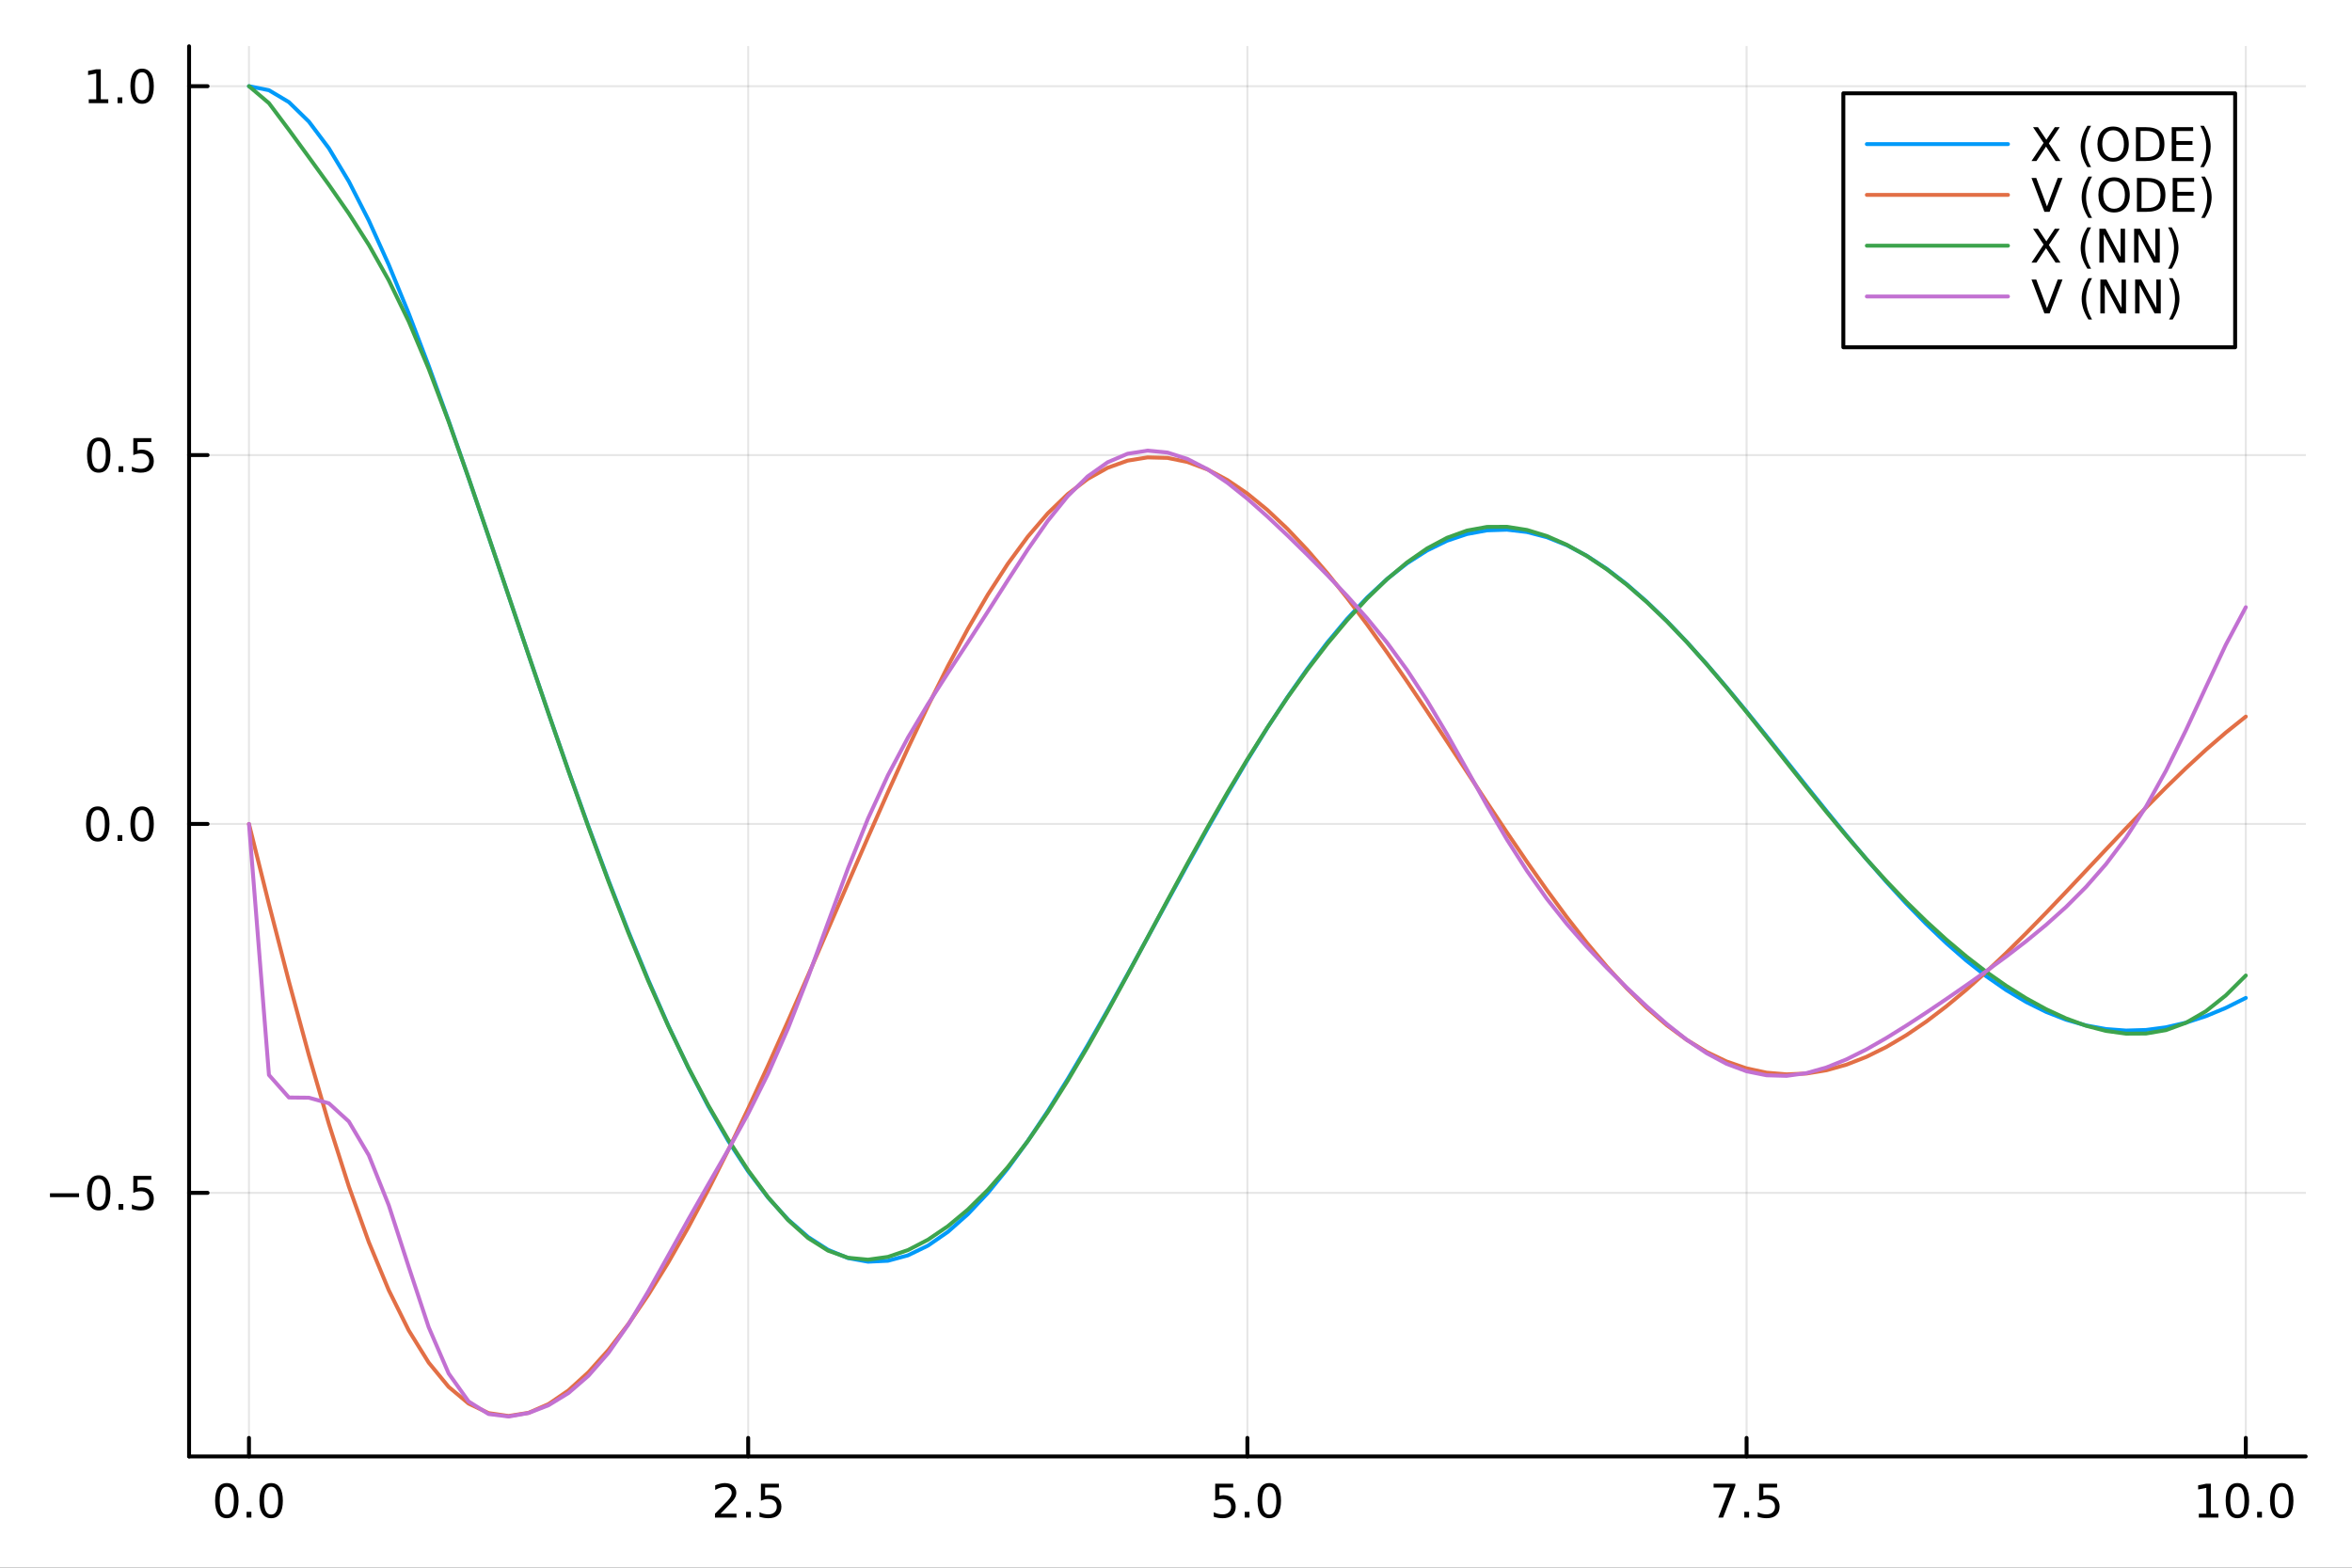 <?xml version="1.0" encoding="utf-8"?>
<svg xmlns="http://www.w3.org/2000/svg" xmlns:xlink="http://www.w3.org/1999/xlink" width="600" height="400" viewBox="0 0 2400 1600">
<rect x="0" y="0" width="2400" height="1600" fill="#333333" stroke="none"/>
<defs>
  <clipPath id="clip770">
    <rect x="0" y="0" width="2400" height="1600"/>
  </clipPath>
</defs>
<path clip-path="url(#clip770)" d="M0 1600 L2400 1600 L2400 0 L0 0  Z" fill="#ffffff" fill-rule="evenodd" fill-opacity="1"/>
<defs>
  <clipPath id="clip771">
    <rect x="480" y="0" width="1681" height="1600"/>
  </clipPath>
</defs>
<path clip-path="url(#clip770)" d="M192.941 1486.45 L2352.76 1486.45 L2352.76 47.244 L192.941 47.244  Z" fill="#ffffff" fill-rule="evenodd" fill-opacity="1"/>
<defs>
  <clipPath id="clip772">
    <rect x="192" y="47" width="2161" height="1440"/>
  </clipPath>
</defs>
<polyline clip-path="url(#clip772)" style="stroke:#000000; stroke-linecap:round; stroke-linejoin:round; stroke-width:2; stroke-opacity:0.1; fill:none" points="254.067,1486.45 254.067,47.244 "/>
<polyline clip-path="url(#clip772)" style="stroke:#000000; stroke-linecap:round; stroke-linejoin:round; stroke-width:2; stroke-opacity:0.1; fill:none" points="763.458,1486.45 763.458,47.244 "/>
<polyline clip-path="url(#clip772)" style="stroke:#000000; stroke-linecap:round; stroke-linejoin:round; stroke-width:2; stroke-opacity:0.1; fill:none" points="1272.85,1486.45 1272.85,47.244 "/>
<polyline clip-path="url(#clip772)" style="stroke:#000000; stroke-linecap:round; stroke-linejoin:round; stroke-width:2; stroke-opacity:0.1; fill:none" points="1782.24,1486.45 1782.24,47.244 "/>
<polyline clip-path="url(#clip772)" style="stroke:#000000; stroke-linecap:round; stroke-linejoin:round; stroke-width:2; stroke-opacity:0.1; fill:none" points="2291.63,1486.45 2291.63,47.244 "/>
<polyline clip-path="url(#clip770)" style="stroke:#000000; stroke-linecap:round; stroke-linejoin:round; stroke-width:4; stroke-opacity:1; fill:none" points="192.941,1486.45 2352.76,1486.45 "/>
<polyline clip-path="url(#clip770)" style="stroke:#000000; stroke-linecap:round; stroke-linejoin:round; stroke-width:4; stroke-opacity:1; fill:none" points="254.067,1486.45 254.067,1467.55 "/>
<polyline clip-path="url(#clip770)" style="stroke:#000000; stroke-linecap:round; stroke-linejoin:round; stroke-width:4; stroke-opacity:1; fill:none" points="763.458,1486.45 763.458,1467.55 "/>
<polyline clip-path="url(#clip770)" style="stroke:#000000; stroke-linecap:round; stroke-linejoin:round; stroke-width:4; stroke-opacity:1; fill:none" points="1272.85,1486.45 1272.85,1467.55 "/>
<polyline clip-path="url(#clip770)" style="stroke:#000000; stroke-linecap:round; stroke-linejoin:round; stroke-width:4; stroke-opacity:1; fill:none" points="1782.24,1486.45 1782.24,1467.55 "/>
<polyline clip-path="url(#clip770)" style="stroke:#000000; stroke-linecap:round; stroke-linejoin:round; stroke-width:4; stroke-opacity:1; fill:none" points="2291.63,1486.45 2291.63,1467.55 "/>
<path clip-path="url(#clip770)" d="M231.452 1517.37 Q227.841 1517.37 226.012 1520.93 Q224.207 1524.47 224.207 1531.6 Q224.207 1538.71 226.012 1542.27 Q227.841 1545.82 231.452 1545.82 Q235.086 1545.82 236.892 1542.27 Q238.72 1538.71 238.72 1531.6 Q238.72 1524.47 236.892 1520.93 Q235.086 1517.37 231.452 1517.37 M231.452 1513.66 Q237.262 1513.66 240.318 1518.27 Q243.396 1522.85 243.396 1531.6 Q243.396 1540.33 240.318 1544.94 Q237.262 1549.52 231.452 1549.52 Q225.642 1549.52 222.563 1544.94 Q219.507 1540.33 219.507 1531.6 Q219.507 1522.85 222.563 1518.27 Q225.642 1513.66 231.452 1513.66 Z" fill="#000000" fill-rule="nonzero" fill-opacity="1" /><path clip-path="url(#clip770)" d="M251.614 1542.97 L256.498 1542.97 L256.498 1548.85 L251.614 1548.85 L251.614 1542.97 Z" fill="#000000" fill-rule="nonzero" fill-opacity="1" /><path clip-path="url(#clip770)" d="M276.683 1517.37 Q273.072 1517.37 271.243 1520.93 Q269.438 1524.47 269.438 1531.6 Q269.438 1538.71 271.243 1542.27 Q273.072 1545.82 276.683 1545.82 Q280.317 1545.82 282.123 1542.27 Q283.952 1538.71 283.952 1531.6 Q283.952 1524.47 282.123 1520.93 Q280.317 1517.37 276.683 1517.37 M276.683 1513.66 Q282.493 1513.66 285.549 1518.27 Q288.627 1522.85 288.627 1531.6 Q288.627 1540.33 285.549 1544.94 Q282.493 1549.52 276.683 1549.52 Q270.873 1549.52 267.794 1544.94 Q264.739 1540.33 264.739 1531.6 Q264.739 1522.85 267.794 1518.27 Q270.873 1513.66 276.683 1513.66 Z" fill="#000000" fill-rule="nonzero" fill-opacity="1" /><path clip-path="url(#clip770)" d="M735.194 1544.91 L751.513 1544.91 L751.513 1548.85 L729.569 1548.85 L729.569 1544.91 Q732.231 1542.16 736.814 1537.53 Q741.421 1532.88 742.602 1531.53 Q744.847 1529.01 745.726 1527.27 Q746.629 1525.51 746.629 1523.82 Q746.629 1521.07 744.685 1519.33 Q742.764 1517.6 739.662 1517.6 Q737.463 1517.6 735.009 1518.36 Q732.578 1519.13 729.801 1520.68 L729.801 1515.95 Q732.625 1514.82 735.078 1514.24 Q737.532 1513.66 739.569 1513.66 Q744.939 1513.66 748.134 1516.35 Q751.328 1519.03 751.328 1523.52 Q751.328 1525.65 750.518 1527.57 Q749.731 1529.47 747.625 1532.07 Q747.046 1532.74 743.944 1535.95 Q740.842 1539.15 735.194 1544.91 Z" fill="#000000" fill-rule="nonzero" fill-opacity="1" /><path clip-path="url(#clip770)" d="M761.328 1542.97 L766.212 1542.97 L766.212 1548.85 L761.328 1548.85 L761.328 1542.97 Z" fill="#000000" fill-rule="nonzero" fill-opacity="1" /><path clip-path="url(#clip770)" d="M776.444 1514.29 L794.8 1514.29 L794.8 1518.22 L780.726 1518.22 L780.726 1526.7 Q781.745 1526.35 782.763 1526.19 Q783.782 1526 784.8 1526 Q790.587 1526 793.967 1529.17 Q797.347 1532.34 797.347 1537.76 Q797.347 1543.34 793.874 1546.44 Q790.402 1549.52 784.083 1549.52 Q781.907 1549.52 779.638 1549.15 Q777.393 1548.78 774.986 1548.04 L774.986 1543.34 Q777.069 1544.47 779.291 1545.03 Q781.513 1545.58 783.99 1545.58 Q787.995 1545.58 790.333 1543.48 Q792.671 1541.37 792.671 1537.76 Q792.671 1534.15 790.333 1532.04 Q787.995 1529.94 783.99 1529.94 Q782.115 1529.94 780.24 1530.35 Q778.388 1530.77 776.444 1531.65 L776.444 1514.29 Z" fill="#000000" fill-rule="nonzero" fill-opacity="1" /><path clip-path="url(#clip770)" d="M1240.01 1514.29 L1258.37 1514.29 L1258.37 1518.22 L1244.3 1518.22 L1244.3 1526.7 Q1245.31 1526.35 1246.33 1526.19 Q1247.35 1526 1248.37 1526 Q1254.16 1526 1257.54 1529.17 Q1260.92 1532.34 1260.92 1537.76 Q1260.92 1543.34 1257.44 1546.44 Q1253.97 1549.52 1247.65 1549.52 Q1245.48 1549.52 1243.21 1549.15 Q1240.96 1548.78 1238.55 1548.04 L1238.55 1543.34 Q1240.64 1544.47 1242.86 1545.03 Q1245.08 1545.58 1247.56 1545.58 Q1251.56 1545.58 1253.9 1543.48 Q1256.24 1541.37 1256.24 1537.76 Q1256.24 1534.15 1253.9 1532.04 Q1251.56 1529.94 1247.56 1529.94 Q1245.68 1529.94 1243.81 1530.35 Q1241.96 1530.77 1240.01 1531.65 L1240.01 1514.29 Z" fill="#000000" fill-rule="nonzero" fill-opacity="1" /><path clip-path="url(#clip770)" d="M1270.13 1542.97 L1275.01 1542.97 L1275.01 1548.85 L1270.13 1548.85 L1270.13 1542.97 Z" fill="#000000" fill-rule="nonzero" fill-opacity="1" /><path clip-path="url(#clip770)" d="M1295.2 1517.37 Q1291.59 1517.37 1289.76 1520.93 Q1287.95 1524.47 1287.95 1531.6 Q1287.95 1538.71 1289.76 1542.27 Q1291.59 1545.82 1295.2 1545.82 Q1298.83 1545.82 1300.64 1542.27 Q1302.47 1538.71 1302.47 1531.6 Q1302.47 1524.47 1300.64 1520.93 Q1298.83 1517.37 1295.2 1517.37 M1295.2 1513.66 Q1301.01 1513.66 1304.06 1518.27 Q1307.14 1522.85 1307.14 1531.6 Q1307.14 1540.33 1304.06 1544.94 Q1301.01 1549.52 1295.2 1549.52 Q1289.39 1549.52 1286.31 1544.94 Q1283.25 1540.33 1283.25 1531.6 Q1283.25 1522.85 1286.31 1518.27 Q1289.39 1513.66 1295.2 1513.66 Z" fill="#000000" fill-rule="nonzero" fill-opacity="1" /><path clip-path="url(#clip770)" d="M1748.56 1514.29 L1770.78 1514.29 L1770.78 1516.28 L1758.23 1548.85 L1753.35 1548.85 L1765.16 1518.22 L1748.56 1518.22 L1748.56 1514.29 Z" fill="#000000" fill-rule="nonzero" fill-opacity="1" /><path clip-path="url(#clip770)" d="M1779.9 1542.97 L1784.78 1542.97 L1784.78 1548.85 L1779.9 1548.85 L1779.9 1542.97 Z" fill="#000000" fill-rule="nonzero" fill-opacity="1" /><path clip-path="url(#clip770)" d="M1795.02 1514.29 L1813.37 1514.29 L1813.37 1518.22 L1799.3 1518.22 L1799.3 1526.7 Q1800.32 1526.35 1801.34 1526.19 Q1802.35 1526 1803.37 1526 Q1809.16 1526 1812.54 1529.17 Q1815.92 1532.34 1815.92 1537.76 Q1815.92 1543.34 1812.45 1546.44 Q1808.97 1549.52 1802.66 1549.52 Q1800.48 1549.52 1798.21 1549.15 Q1795.97 1548.78 1793.56 1548.04 L1793.56 1543.34 Q1795.64 1544.47 1797.86 1545.03 Q1800.09 1545.58 1802.56 1545.58 Q1806.57 1545.58 1808.91 1543.48 Q1811.24 1541.37 1811.24 1537.76 Q1811.24 1534.15 1808.91 1532.04 Q1806.57 1529.94 1802.56 1529.94 Q1800.69 1529.94 1798.81 1530.35 Q1796.96 1530.77 1795.02 1531.65 L1795.02 1514.29 Z" fill="#000000" fill-rule="nonzero" fill-opacity="1" /><path clip-path="url(#clip770)" d="M2243.7 1544.91 L2251.34 1544.91 L2251.34 1518.55 L2243.03 1520.21 L2243.03 1515.95 L2251.29 1514.29 L2255.97 1514.29 L2255.97 1544.91 L2263.61 1544.91 L2263.61 1548.85 L2243.7 1548.85 L2243.7 1544.91 Z" fill="#000000" fill-rule="nonzero" fill-opacity="1" /><path clip-path="url(#clip770)" d="M2283.05 1517.37 Q2279.44 1517.37 2277.61 1520.93 Q2275.81 1524.47 2275.81 1531.6 Q2275.81 1538.71 2277.61 1542.27 Q2279.44 1545.82 2283.05 1545.82 Q2286.69 1545.82 2288.49 1542.27 Q2290.32 1538.71 2290.32 1531.6 Q2290.32 1524.47 2288.49 1520.93 Q2286.69 1517.37 2283.05 1517.37 M2283.05 1513.66 Q2288.86 1513.66 2291.92 1518.27 Q2295 1522.85 2295 1531.6 Q2295 1540.33 2291.92 1544.94 Q2288.86 1549.52 2283.05 1549.52 Q2277.24 1549.52 2274.16 1544.94 Q2271.11 1540.33 2271.11 1531.6 Q2271.11 1522.85 2274.16 1518.27 Q2277.24 1513.66 2283.05 1513.66 Z" fill="#000000" fill-rule="nonzero" fill-opacity="1" /><path clip-path="url(#clip770)" d="M2303.21 1542.97 L2308.1 1542.97 L2308.1 1548.85 L2303.21 1548.85 L2303.21 1542.97 Z" fill="#000000" fill-rule="nonzero" fill-opacity="1" /><path clip-path="url(#clip770)" d="M2328.28 1517.37 Q2324.67 1517.37 2322.84 1520.93 Q2321.04 1524.47 2321.04 1531.6 Q2321.04 1538.71 2322.84 1542.27 Q2324.67 1545.82 2328.28 1545.82 Q2331.92 1545.82 2333.72 1542.27 Q2335.55 1538.71 2335.55 1531.6 Q2335.55 1524.47 2333.72 1520.93 Q2331.92 1517.37 2328.28 1517.37 M2328.28 1513.66 Q2334.09 1513.66 2337.15 1518.27 Q2340.23 1522.85 2340.23 1531.6 Q2340.23 1540.33 2337.15 1544.94 Q2334.09 1549.52 2328.28 1549.52 Q2322.47 1549.52 2319.4 1544.94 Q2316.34 1540.33 2316.34 1531.6 Q2316.34 1522.85 2319.4 1518.27 Q2322.47 1513.66 2328.28 1513.66 Z" fill="#000000" fill-rule="nonzero" fill-opacity="1" /><polyline clip-path="url(#clip772)" style="stroke:#000000; stroke-linecap:round; stroke-linejoin:round; stroke-width:2; stroke-opacity:0.1; fill:none" points="192.941,1217.43 2352.76,1217.43 "/>
<polyline clip-path="url(#clip772)" style="stroke:#000000; stroke-linecap:round; stroke-linejoin:round; stroke-width:2; stroke-opacity:0.1; fill:none" points="192.941,840.943 2352.76,840.943 "/>
<polyline clip-path="url(#clip772)" style="stroke:#000000; stroke-linecap:round; stroke-linejoin:round; stroke-width:2; stroke-opacity:0.1; fill:none" points="192.941,464.46 2352.76,464.46 "/>
<polyline clip-path="url(#clip772)" style="stroke:#000000; stroke-linecap:round; stroke-linejoin:round; stroke-width:2; stroke-opacity:0.1; fill:none" points="192.941,87.976 2352.76,87.976 "/>
<polyline clip-path="url(#clip770)" style="stroke:#000000; stroke-linecap:round; stroke-linejoin:round; stroke-width:4; stroke-opacity:1; fill:none" points="192.941,1486.45 192.941,47.244 "/>
<polyline clip-path="url(#clip770)" style="stroke:#000000; stroke-linecap:round; stroke-linejoin:round; stroke-width:4; stroke-opacity:1; fill:none" points="192.941,1217.43 211.838,1217.43 "/>
<polyline clip-path="url(#clip770)" style="stroke:#000000; stroke-linecap:round; stroke-linejoin:round; stroke-width:4; stroke-opacity:1; fill:none" points="192.941,840.943 211.838,840.943 "/>
<polyline clip-path="url(#clip770)" style="stroke:#000000; stroke-linecap:round; stroke-linejoin:round; stroke-width:4; stroke-opacity:1; fill:none" points="192.941,464.46 211.838,464.46 "/>
<polyline clip-path="url(#clip770)" style="stroke:#000000; stroke-linecap:round; stroke-linejoin:round; stroke-width:4; stroke-opacity:1; fill:none" points="192.941,87.976 211.838,87.976 "/>
<path clip-path="url(#clip770)" d="M50.992 1217.88 L80.668 1217.88 L80.668 1221.81 L50.992 1221.81 L50.992 1217.88 Z" fill="#000000" fill-rule="nonzero" fill-opacity="1" /><path clip-path="url(#clip770)" d="M100.76 1203.23 Q97.149 1203.23 95.321 1206.79 Q93.515 1210.33 93.515 1217.46 Q93.515 1224.57 95.321 1228.13 Q97.149 1231.67 100.76 1231.67 Q104.395 1231.67 106.2 1228.13 Q108.029 1224.57 108.029 1217.46 Q108.029 1210.33 106.2 1206.79 Q104.395 1203.23 100.76 1203.23 M100.76 1199.52 Q106.571 1199.52 109.626 1204.13 Q112.705 1208.71 112.705 1217.46 Q112.705 1226.19 109.626 1230.79 Q106.571 1235.38 100.76 1235.38 Q94.95 1235.38 91.871 1230.79 Q88.816 1226.19 88.816 1217.46 Q88.816 1208.71 91.871 1204.13 Q94.95 1199.52 100.76 1199.52 Z" fill="#000000" fill-rule="nonzero" fill-opacity="1" /><path clip-path="url(#clip770)" d="M120.922 1228.83 L125.807 1228.83 L125.807 1234.71 L120.922 1234.71 L120.922 1228.83 Z" fill="#000000" fill-rule="nonzero" fill-opacity="1" /><path clip-path="url(#clip770)" d="M136.038 1200.15 L154.394 1200.15 L154.394 1204.08 L140.32 1204.08 L140.32 1212.55 Q141.339 1212.21 142.357 1212.04 Q143.376 1211.86 144.394 1211.86 Q150.181 1211.86 153.561 1215.03 Q156.941 1218.2 156.941 1223.62 Q156.941 1229.2 153.468 1232.3 Q149.996 1235.38 143.677 1235.38 Q141.501 1235.38 139.232 1235.01 Q136.987 1234.64 134.58 1233.9 L134.58 1229.2 Q136.663 1230.33 138.885 1230.89 Q141.107 1231.44 143.584 1231.44 Q147.589 1231.44 149.927 1229.34 Q152.265 1227.23 152.265 1223.62 Q152.265 1220.01 149.927 1217.9 Q147.589 1215.79 143.584 1215.79 Q141.709 1215.79 139.834 1216.21 Q137.982 1216.63 136.038 1217.51 L136.038 1200.15 Z" fill="#000000" fill-rule="nonzero" fill-opacity="1" /><path clip-path="url(#clip770)" d="M99.765 826.742 Q96.154 826.742 94.325 830.307 Q92.52 833.848 92.52 840.978 Q92.52 848.084 94.325 851.649 Q96.154 855.191 99.765 855.191 Q103.399 855.191 105.205 851.649 Q107.033 848.084 107.033 840.978 Q107.033 833.848 105.205 830.307 Q103.399 826.742 99.765 826.742 M99.765 823.038 Q105.575 823.038 108.631 827.645 Q111.709 832.228 111.709 840.978 Q111.709 849.705 108.631 854.311 Q105.575 858.894 99.765 858.894 Q93.955 858.894 90.876 854.311 Q87.821 849.705 87.821 840.978 Q87.821 832.228 90.876 827.645 Q93.955 823.038 99.765 823.038 Z" fill="#000000" fill-rule="nonzero" fill-opacity="1" /><path clip-path="url(#clip770)" d="M119.927 852.344 L124.811 852.344 L124.811 858.223 L119.927 858.223 L119.927 852.344 Z" fill="#000000" fill-rule="nonzero" fill-opacity="1" /><path clip-path="url(#clip770)" d="M144.996 826.742 Q141.385 826.742 139.556 830.307 Q137.751 833.848 137.751 840.978 Q137.751 848.084 139.556 851.649 Q141.385 855.191 144.996 855.191 Q148.63 855.191 150.436 851.649 Q152.265 848.084 152.265 840.978 Q152.265 833.848 150.436 830.307 Q148.63 826.742 144.996 826.742 M144.996 823.038 Q150.806 823.038 153.862 827.645 Q156.941 832.228 156.941 840.978 Q156.941 849.705 153.862 854.311 Q150.806 858.894 144.996 858.894 Q139.186 858.894 136.107 854.311 Q133.052 849.705 133.052 840.978 Q133.052 832.228 136.107 827.645 Q139.186 823.038 144.996 823.038 Z" fill="#000000" fill-rule="nonzero" fill-opacity="1" /><path clip-path="url(#clip770)" d="M100.76 450.258 Q97.149 450.258 95.321 453.823 Q93.515 457.365 93.515 464.494 Q93.515 471.601 95.321 475.166 Q97.149 478.707 100.76 478.707 Q104.395 478.707 106.2 475.166 Q108.029 471.601 108.029 464.494 Q108.029 457.365 106.2 453.823 Q104.395 450.258 100.76 450.258 M100.76 446.555 Q106.571 446.555 109.626 451.161 Q112.705 455.744 112.705 464.494 Q112.705 473.221 109.626 477.828 Q106.571 482.411 100.76 482.411 Q94.95 482.411 91.871 477.828 Q88.816 473.221 88.816 464.494 Q88.816 455.744 91.871 451.161 Q94.95 446.555 100.76 446.555 Z" fill="#000000" fill-rule="nonzero" fill-opacity="1" /><path clip-path="url(#clip770)" d="M120.922 475.86 L125.807 475.86 L125.807 481.74 L120.922 481.74 L120.922 475.86 Z" fill="#000000" fill-rule="nonzero" fill-opacity="1" /><path clip-path="url(#clip770)" d="M136.038 447.18 L154.394 447.18 L154.394 451.115 L140.32 451.115 L140.32 459.587 Q141.339 459.24 142.357 459.078 Q143.376 458.893 144.394 458.893 Q150.181 458.893 153.561 462.064 Q156.941 465.235 156.941 470.652 Q156.941 476.23 153.468 479.332 Q149.996 482.411 143.677 482.411 Q141.501 482.411 139.232 482.041 Q136.987 481.67 134.58 480.93 L134.58 476.23 Q136.663 477.365 138.885 477.92 Q141.107 478.476 143.584 478.476 Q147.589 478.476 149.927 476.369 Q152.265 474.263 152.265 470.652 Q152.265 467.041 149.927 464.934 Q147.589 462.828 143.584 462.828 Q141.709 462.828 139.834 463.244 Q137.982 463.661 136.038 464.541 L136.038 447.18 Z" fill="#000000" fill-rule="nonzero" fill-opacity="1" /><path clip-path="url(#clip770)" d="M90.575 101.321 L98.214 101.321 L98.214 74.956 L89.904 76.622 L89.904 72.363 L98.168 70.696 L102.844 70.696 L102.844 101.321 L110.483 101.321 L110.483 105.256 L90.575 105.256 L90.575 101.321 Z" fill="#000000" fill-rule="nonzero" fill-opacity="1" /><path clip-path="url(#clip770)" d="M119.927 99.377 L124.811 99.377 L124.811 105.256 L119.927 105.256 L119.927 99.377 Z" fill="#000000" fill-rule="nonzero" fill-opacity="1" /><path clip-path="url(#clip770)" d="M144.996 73.775 Q141.385 73.775 139.556 77.34 Q137.751 80.881 137.751 88.011 Q137.751 95.117 139.556 98.682 Q141.385 102.224 144.996 102.224 Q148.63 102.224 150.436 98.682 Q152.265 95.117 152.265 88.011 Q152.265 80.881 150.436 77.34 Q148.63 73.775 144.996 73.775 M144.996 70.071 Q150.806 70.071 153.862 74.678 Q156.941 79.261 156.941 88.011 Q156.941 96.738 153.862 101.344 Q150.806 105.928 144.996 105.928 Q139.186 105.928 136.107 101.344 Q133.052 96.738 133.052 88.011 Q133.052 79.261 136.107 74.678 Q139.186 70.071 144.996 70.071 Z" fill="#000000" fill-rule="nonzero" fill-opacity="1" /><polyline clip-path="url(#clip772)" style="stroke:#009af9; stroke-linecap:round; stroke-linejoin:round; stroke-width:4; stroke-opacity:1; fill:none" points="254.067,87.976 274.443,92.085 294.819,104.248 315.194,124.129 335.57,151.277 355.946,185.128 376.321,225.021 396.697,270.216 417.072,319.922 437.448,373.324 457.824,429.606 478.199,487.972 498.575,547.673 518.95,608.004 539.326,668.316 559.702,728.017 580.077,786.569 600.453,843.489 620.829,898.345 641.204,950.741 661.58,1000.31 681.955,1046.73 702.331,1089.71 722.707,1128.99 743.082,1164.33 763.458,1195.52 783.833,1222.36 804.209,1244.73 824.585,1262.5 844.96,1275.61 865.336,1284 885.712,1287.69 906.087,1286.74 926.463,1281.23 946.838,1271.34 967.214,1257.25 987.59,1239.22 1007.97,1217.55 1028.34,1192.55 1048.72,1164.58 1069.09,1134.04 1089.47,1101.32 1109.84,1066.85 1130.22,1031.04 1150.59,994.297 1170.97,957.02 1191.35,919.6 1211.72,882.415 1232.1,845.817 1252.47,810.141 1272.85,775.706 1293.22,742.804 1313.6,711.704 1333.98,682.645 1354.35,655.843 1374.73,631.494 1395.1,609.779 1415.48,590.851 1435.85,574.833 1456.23,561.817 1476.6,551.867 1496.98,545.013 1517.36,541.264 1537.73,540.598 1558.11,542.965 1578.48,548.283 1598.86,556.437 1619.23,567.284 1639.61,580.648 1659.98,596.332 1680.36,614.125 1700.74,633.791 1721.11,655.087 1741.49,677.759 1761.86,701.544 1782.24,726.169 1802.61,751.359 1822.99,776.857 1843.37,802.395 1863.74,827.719 1884.12,852.586 1904.49,876.768 1924.87,900.047 1945.24,922.219 1965.62,943.097 1985.99,962.51 2006.37,980.298 2026.75,996.322 2047.12,1010.46 2067.5,1022.62 2087.87,1032.73 2108.25,1040.73 2128.62,1046.58 2149,1050.27 2169.38,1051.8 2189.75,1051.19 2210.13,1048.49 2230.5,1043.77 2250.88,1037.12 2271.25,1028.66 2291.63,1018.5 "/>
<polyline clip-path="url(#clip772)" style="stroke:#e26f46; stroke-linecap:round; stroke-linejoin:round; stroke-width:4; stroke-opacity:1; fill:none" points="254.067,840.943 274.443,922.762 294.819,1001.82 315.194,1076.94 335.57,1146.96 355.946,1210.84 376.321,1267.67 396.697,1316.8 417.072,1357.85 437.448,1390.7 457.824,1415.48 478.199,1432.51 498.575,1442.23 518.95,1445.18 539.326,1441.93 559.702,1433.05 580.077,1419.09 600.453,1400.52 620.829,1377.8 641.204,1351.31 661.58,1321.42 681.955,1288.44 702.331,1252.67 722.707,1214.39 743.082,1173.87 763.458,1131.39 783.833,1087.27 804.209,1041.83 824.585,995.421 844.96,948.439 865.336,901.31 885.712,854.488 906.087,808.444 926.463,763.668 946.838,720.666 967.214,679.912 987.59,641.869 1007.97,606.95 1028.34,575.496 1048.72,547.785 1069.09,524.026 1089.47,504.356 1109.84,488.827 1130.22,477.437 1150.59,470.136 1170.97,466.821 1191.35,467.343 1211.72,471.502 1232.1,479.101 1252.47,489.94 1272.85,503.8 1293.22,520.458 1313.6,539.687 1333.98,561.252 1354.35,584.913 1374.73,610.427 1395.1,637.55 1415.48,666.026 1435.85,695.589 1456.23,725.961 1476.6,756.851 1496.98,787.961 1517.36,818.995 1537.73,849.635 1558.11,879.57 1578.48,908.501 1598.86,936.143 1619.23,962.224 1639.61,986.485 1659.98,1008.7 1680.36,1028.67 1700.74,1046.23 1721.11,1061.26 1741.49,1073.66 1761.86,1083.38 1782.24,1090.41 1802.61,1094.77 1822.99,1096.49 1843.37,1095.65 1863.74,1092.32 1884.12,1086.61 1904.49,1078.64 1924.87,1068.55 1945.24,1056.49 1965.62,1042.63 1985.99,1027.14 2006.37,1010.19 2026.75,991.961 2047.12,972.644 2067.5,952.44 2087.87,931.553 2108.25,910.195 2128.62,888.574 2149,866.909 2169.38,845.418 2189.75,824.309 2210.13,803.786 2230.5,784.046 2250.88,765.278 2271.25,747.666 2291.63,731.367 "/>
<polyline clip-path="url(#clip772)" style="stroke:#3da44d; stroke-linecap:round; stroke-linejoin:round; stroke-width:4; stroke-opacity:1; fill:none" points="254.067,87.976 274.443,105.287 294.819,132.519 315.194,160.461 335.57,188.597 355.946,217.911 376.321,249.861 396.697,286.09 417.072,328.101 437.448,376.467 457.824,430.338 478.199,488.003 498.575,547.68 518.95,608.098 539.326,668.452 559.702,728.212 580.077,786.96 600.453,844.207 620.829,899.403 641.204,951.981 661.58,1001.4 681.955,1047.27 702.331,1089.47 722.707,1128.06 743.082,1163.08 763.458,1194.51 783.833,1222.07 804.209,1245.26 824.585,1263.55 844.96,1276.42 865.336,1283.7 885.712,1285.64 906.087,1282.8 926.463,1275.86 946.838,1265.31 967.214,1251.48 987.59,1234.53 1007.97,1214.44 1028.34,1191.16 1048.72,1164.71 1069.09,1135.22 1089.47,1102.99 1109.84,1068.49 1130.22,1032.25 1150.59,994.846 1170.97,956.862 1191.35,918.823 1211.72,881.211 1232.1,844.457 1252.47,808.922 1272.85,774.895 1293.22,742.593 1313.6,712.163 1333.98,683.678 1354.35,657.209 1374.73,632.854 1395.1,610.739 1415.48,591.015 1435.85,573.896 1456.23,559.743 1476.6,548.87 1496.98,541.503 1517.36,537.781 1537.73,537.668 1558.11,540.879 1578.48,547.112 1598.86,556.071 1619.23,567.466 1639.61,581.091 1659.98,596.813 1680.36,614.502 1700.74,634.022 1721.11,655.239 1741.49,677.98 1761.86,701.953 1782.24,726.837 1802.61,752.304 1822.99,778.01 1843.37,803.605 1863.74,828.768 1884.12,853.227 1904.49,876.761 1924.87,899.198 1945.24,920.416 1965.62,940.338 1985.99,958.913 2006.37,976.095 2026.75,991.841 2047.12,1006.11 2067.5,1018.86 2087.87,1030.01 2108.25,1039.41 2128.62,1046.89 2149,1052.17 2169.38,1054.95 2189.75,1054.83 2210.13,1051.37 2230.5,1043.91 2250.88,1032.1 2271.25,1015.9 2291.63,995.634 "/>
<polyline clip-path="url(#clip772)" style="stroke:#c271d2; stroke-linecap:round; stroke-linejoin:round; stroke-width:4; stroke-opacity:1; fill:none" points="254.067,840.943 274.443,1097.13 294.819,1120.13 315.194,1120.34 335.57,1126.03 355.946,1144.61 376.321,1179.04 396.697,1230.09 417.072,1293.06 437.448,1354.6 457.824,1401.8 478.199,1430.39 498.575,1443.18 518.95,1445.72 539.326,1442.15 559.702,1434.21 580.077,1421.74 600.453,1404.12 620.829,1380.84 641.204,1351.73 661.58,1317.85 681.955,1281.34 702.331,1244.64 722.707,1208.86 743.082,1173.48 763.458,1136.54 783.833,1095.72 804.209,1049.34 824.585,997.355 844.96,941.436 865.336,886.129 885.712,835.478 906.087,791.167 926.463,752.792 946.838,718.68 967.214,686.917 987.59,655.761 1007.97,624.224 1028.34,592.286 1048.72,560.878 1069.09,531.674 1089.47,506.416 1109.84,486.279 1130.22,471.825 1150.59,463.113 1170.97,459.927 1191.35,461.883 1211.72,468.428 1232.1,478.94 1252.47,492.714 1272.85,509.013 1293.22,527.116 1313.6,546.332 1333.98,566.26 1354.35,586.852 1374.73,608.325 1395.1,631.155 1415.48,656.081 1435.85,683.943 1456.23,715.099 1476.6,749.334 1496.98,785.64 1517.36,822.199 1537.73,856.91 1558.11,888.776 1578.48,917.434 1598.86,943.067 1619.23,966.337 1639.61,987.816 1659.98,1008.02 1680.36,1027.16 1700.74,1045.06 1721.11,1061.19 1741.49,1074.9 1761.86,1085.76 1782.24,1093.36 1802.61,1097.45 1822.99,1098.03 1843.37,1095.23 1863.74,1089.46 1884.12,1081.23 1904.49,1071.04 1924.87,1059.39 1945.24,1046.73 1965.62,1033.42 1985.99,1019.68 2006.37,1005.6 2026.75,991.186 2047.12,976.285 2067.5,960.641 2087.87,943.907 2108.25,925.622 2128.62,905.195 2149,881.915 2169.38,854.95 2189.75,823.376 2210.13,786.665 2230.5,745.378 2250.88,701.41 2271.25,658.002 2291.63,619.743 "/>
<path clip-path="url(#clip770)" d="M1880.96 354.418 L2280.76 354.418 L2280.76 95.218 L1880.96 95.218  Z" fill="#ffffff" fill-rule="evenodd" fill-opacity="1"/>
<polyline clip-path="url(#clip770)" style="stroke:#000000; stroke-linecap:round; stroke-linejoin:round; stroke-width:4; stroke-opacity:1; fill:none" points="1880.96,354.418 2280.76,354.418 2280.76,95.218 1880.96,95.218 1880.96,354.418 "/>
<polyline clip-path="url(#clip770)" style="stroke:#009af9; stroke-linecap:round; stroke-linejoin:round; stroke-width:4; stroke-opacity:1; fill:none" points="1904.96,147.058 2048.95,147.058 "/>
<path clip-path="url(#clip770)" d="M2074.52 129.778 L2079.54 129.778 L2088.13 142.625 L2096.76 129.778 L2101.79 129.778 L2090.68 146.375 L2102.53 164.338 L2097.51 164.338 L2087.78 149.639 L2077.99 164.338 L2072.95 164.338 L2085.28 145.889 L2074.52 129.778 Z" fill="#000000" fill-rule="nonzero" fill-opacity="1" /><path clip-path="url(#clip770)" d="M2133.78 128.366 Q2130.68 133.69 2129.17 138.898 Q2127.67 144.106 2127.67 149.453 Q2127.67 154.801 2129.17 160.055 Q2130.7 165.287 2133.78 170.588 L2130.07 170.588 Q2126.6 165.148 2124.87 159.893 Q2123.15 154.639 2123.15 149.453 Q2123.15 144.291 2124.87 139.06 Q2126.58 133.828 2130.07 128.366 L2133.78 128.366 Z" fill="#000000" fill-rule="nonzero" fill-opacity="1" /><path clip-path="url(#clip770)" d="M2156.26 132.949 Q2151.16 132.949 2148.15 136.745 Q2145.17 140.541 2145.17 147.092 Q2145.17 153.62 2148.15 157.416 Q2151.16 161.213 2156.26 161.213 Q2161.35 161.213 2164.31 157.416 Q2167.3 153.62 2167.3 147.092 Q2167.3 140.541 2164.31 136.745 Q2161.35 132.949 2156.26 132.949 M2156.26 129.153 Q2163.52 129.153 2167.88 134.037 Q2172.23 138.898 2172.23 147.092 Q2172.23 155.264 2167.88 160.148 Q2163.52 165.009 2156.26 165.009 Q2148.96 165.009 2144.59 160.148 Q2140.24 155.287 2140.24 147.092 Q2140.24 138.898 2144.59 134.037 Q2148.96 129.153 2156.26 129.153 Z" fill="#000000" fill-rule="nonzero" fill-opacity="1" /><path clip-path="url(#clip770)" d="M2184.22 133.62 L2184.22 160.495 L2189.87 160.495 Q2197.02 160.495 2200.33 157.254 Q2203.66 154.014 2203.66 147.023 Q2203.66 140.078 2200.33 136.861 Q2197.02 133.62 2189.87 133.62 L2184.22 133.62 M2179.54 129.778 L2189.15 129.778 Q2199.19 129.778 2203.89 133.967 Q2208.59 138.134 2208.59 147.023 Q2208.59 155.958 2203.87 160.148 Q2199.15 164.338 2189.15 164.338 L2179.54 164.338 L2179.54 129.778 Z" fill="#000000" fill-rule="nonzero" fill-opacity="1" /><path clip-path="url(#clip770)" d="M2216.05 129.778 L2237.9 129.778 L2237.9 133.713 L2220.72 133.713 L2220.72 143.944 L2237.18 143.944 L2237.18 147.879 L2220.72 147.879 L2220.72 160.402 L2238.32 160.402 L2238.32 164.338 L2216.05 164.338 L2216.05 129.778 Z" fill="#000000" fill-rule="nonzero" fill-opacity="1" /><path clip-path="url(#clip770)" d="M2245.14 128.366 L2248.85 128.366 Q2252.32 133.828 2254.03 139.06 Q2255.77 144.291 2255.77 149.453 Q2255.77 154.639 2254.03 159.893 Q2252.32 165.148 2248.85 170.588 L2245.14 170.588 Q2248.22 165.287 2249.73 160.055 Q2251.25 154.801 2251.25 149.453 Q2251.25 144.106 2249.73 138.898 Q2248.22 133.69 2245.14 128.366 Z" fill="#000000" fill-rule="nonzero" fill-opacity="1" /><polyline clip-path="url(#clip770)" style="stroke:#e26f46; stroke-linecap:round; stroke-linejoin:round; stroke-width:4; stroke-opacity:1; fill:none" points="1904.96,198.898 2048.95,198.898 "/>
<path clip-path="url(#clip770)" d="M2086.14 216.178 L2072.95 181.618 L2077.83 181.618 L2088.78 210.715 L2099.75 181.618 L2104.61 181.618 L2091.44 216.178 L2086.14 216.178 Z" fill="#000000" fill-rule="nonzero" fill-opacity="1" /><path clip-path="url(#clip770)" d="M2134.77 180.206 Q2131.67 185.53 2130.17 190.738 Q2128.66 195.946 2128.66 201.293 Q2128.66 206.641 2130.17 211.895 Q2131.7 217.127 2134.77 222.428 L2131.07 222.428 Q2127.6 216.988 2125.86 211.733 Q2124.15 206.479 2124.15 201.293 Q2124.15 196.131 2125.86 190.9 Q2127.57 185.668 2131.07 180.206 L2134.77 180.206 Z" fill="#000000" fill-rule="nonzero" fill-opacity="1" /><path clip-path="url(#clip770)" d="M2157.25 184.789 Q2152.16 184.789 2149.15 188.585 Q2146.16 192.381 2146.16 198.932 Q2146.16 205.46 2149.15 209.256 Q2152.16 213.053 2157.25 213.053 Q2162.34 213.053 2165.31 209.256 Q2168.29 205.46 2168.29 198.932 Q2168.29 192.381 2165.31 188.585 Q2162.34 184.789 2157.25 184.789 M2157.25 180.993 Q2164.52 180.993 2168.87 185.877 Q2173.22 190.738 2173.22 198.932 Q2173.22 207.104 2168.87 211.988 Q2164.52 216.849 2157.25 216.849 Q2149.96 216.849 2145.58 211.988 Q2141.23 207.127 2141.23 198.932 Q2141.23 190.738 2145.58 185.877 Q2149.96 180.993 2157.25 180.993 Z" fill="#000000" fill-rule="nonzero" fill-opacity="1" /><path clip-path="url(#clip770)" d="M2185.21 185.46 L2185.21 212.335 L2190.86 212.335 Q2198.01 212.335 2201.32 209.094 Q2204.66 205.854 2204.66 198.863 Q2204.66 191.918 2201.32 188.701 Q2198.01 185.46 2190.86 185.46 L2185.21 185.46 M2180.54 181.618 L2190.14 181.618 Q2200.19 181.618 2204.89 185.807 Q2209.59 189.974 2209.59 198.863 Q2209.59 207.798 2204.87 211.988 Q2200.14 216.178 2190.14 216.178 L2180.54 216.178 L2180.54 181.618 Z" fill="#000000" fill-rule="nonzero" fill-opacity="1" /><path clip-path="url(#clip770)" d="M2217.04 181.618 L2238.89 181.618 L2238.89 185.553 L2221.72 185.553 L2221.72 195.784 L2238.18 195.784 L2238.18 199.719 L2221.72 199.719 L2221.72 212.242 L2239.31 212.242 L2239.31 216.178 L2217.04 216.178 L2217.04 181.618 Z" fill="#000000" fill-rule="nonzero" fill-opacity="1" /><path clip-path="url(#clip770)" d="M2246.14 180.206 L2249.84 180.206 Q2253.32 185.668 2255.03 190.9 Q2256.76 196.131 2256.76 201.293 Q2256.76 206.479 2255.03 211.733 Q2253.32 216.988 2249.84 222.428 L2246.14 222.428 Q2249.22 217.127 2250.72 211.895 Q2252.25 206.641 2252.25 201.293 Q2252.25 195.946 2250.72 190.738 Q2249.22 185.53 2246.14 180.206 Z" fill="#000000" fill-rule="nonzero" fill-opacity="1" /><polyline clip-path="url(#clip770)" style="stroke:#3da44d; stroke-linecap:round; stroke-linejoin:round; stroke-width:4; stroke-opacity:1; fill:none" points="1904.96,250.738 2048.95,250.738 "/>
<path clip-path="url(#clip770)" d="M2074.52 233.458 L2079.54 233.458 L2088.13 246.305 L2096.76 233.458 L2101.79 233.458 L2090.68 250.055 L2102.53 268.018 L2097.51 268.018 L2087.78 253.319 L2077.99 268.018 L2072.95 268.018 L2085.28 249.569 L2074.52 233.458 Z" fill="#000000" fill-rule="nonzero" fill-opacity="1" /><path clip-path="url(#clip770)" d="M2133.78 232.046 Q2130.68 237.37 2129.17 242.578 Q2127.67 247.786 2127.67 253.133 Q2127.67 258.481 2129.17 263.735 Q2130.7 268.967 2133.78 274.268 L2130.07 274.268 Q2126.6 268.828 2124.87 263.573 Q2123.15 258.319 2123.15 253.133 Q2123.15 247.971 2124.87 242.74 Q2126.58 237.508 2130.07 232.046 L2133.78 232.046 Z" fill="#000000" fill-rule="nonzero" fill-opacity="1" /><path clip-path="url(#clip770)" d="M2142.23 233.458 L2148.52 233.458 L2163.85 262.369 L2163.85 233.458 L2168.38 233.458 L2168.38 268.018 L2162.09 268.018 L2146.76 239.106 L2146.76 268.018 L2142.23 268.018 L2142.23 233.458 Z" fill="#000000" fill-rule="nonzero" fill-opacity="1" /><path clip-path="url(#clip770)" d="M2177.69 233.458 L2183.99 233.458 L2199.31 262.369 L2199.31 233.458 L2203.85 233.458 L2203.85 268.018 L2197.55 268.018 L2182.23 239.106 L2182.23 268.018 L2177.69 268.018 L2177.69 233.458 Z" fill="#000000" fill-rule="nonzero" fill-opacity="1" /><path clip-path="url(#clip770)" d="M2212.3 232.046 L2216 232.046 Q2219.47 237.508 2221.19 242.74 Q2222.92 247.971 2222.92 253.133 Q2222.92 258.319 2221.19 263.573 Q2219.47 268.828 2216 274.268 L2212.3 274.268 Q2215.38 268.967 2216.88 263.735 Q2218.41 258.481 2218.41 253.133 Q2218.41 247.786 2216.88 242.578 Q2215.38 237.37 2212.3 232.046 Z" fill="#000000" fill-rule="nonzero" fill-opacity="1" /><polyline clip-path="url(#clip770)" style="stroke:#c271d2; stroke-linecap:round; stroke-linejoin:round; stroke-width:4; stroke-opacity:1; fill:none" points="1904.96,302.578 2048.95,302.578 "/>
<path clip-path="url(#clip770)" d="M2086.14 319.858 L2072.95 285.298 L2077.83 285.298 L2088.78 314.395 L2099.75 285.298 L2104.61 285.298 L2091.44 319.858 L2086.14 319.858 Z" fill="#000000" fill-rule="nonzero" fill-opacity="1" /><path clip-path="url(#clip770)" d="M2134.77 283.886 Q2131.67 289.21 2130.17 294.418 Q2128.66 299.626 2128.66 304.973 Q2128.66 310.321 2130.17 315.575 Q2131.7 320.807 2134.77 326.108 L2131.07 326.108 Q2127.6 320.668 2125.86 315.413 Q2124.15 310.159 2124.15 304.973 Q2124.15 299.811 2125.86 294.58 Q2127.57 289.348 2131.07 283.886 L2134.77 283.886 Z" fill="#000000" fill-rule="nonzero" fill-opacity="1" /><path clip-path="url(#clip770)" d="M2143.22 285.298 L2149.52 285.298 L2164.84 314.209 L2164.84 285.298 L2169.38 285.298 L2169.38 319.858 L2163.08 319.858 L2147.76 290.946 L2147.76 319.858 L2143.22 319.858 L2143.22 285.298 Z" fill="#000000" fill-rule="nonzero" fill-opacity="1" /><path clip-path="url(#clip770)" d="M2178.69 285.298 L2184.98 285.298 L2200.31 314.209 L2200.31 285.298 L2204.84 285.298 L2204.84 319.858 L2198.55 319.858 L2183.22 290.946 L2183.22 319.858 L2178.69 319.858 L2178.69 285.298 Z" fill="#000000" fill-rule="nonzero" fill-opacity="1" /><path clip-path="url(#clip770)" d="M2213.29 283.886 L2217 283.886 Q2220.47 289.348 2222.18 294.58 Q2223.92 299.811 2223.92 304.973 Q2223.92 310.159 2222.18 315.413 Q2220.47 320.668 2217 326.108 L2213.29 326.108 Q2216.37 320.807 2217.88 315.575 Q2219.4 310.321 2219.4 304.973 Q2219.4 299.626 2217.88 294.418 Q2216.37 289.21 2213.29 283.886 Z" fill="#000000" fill-rule="nonzero" fill-opacity="1" /></svg>
